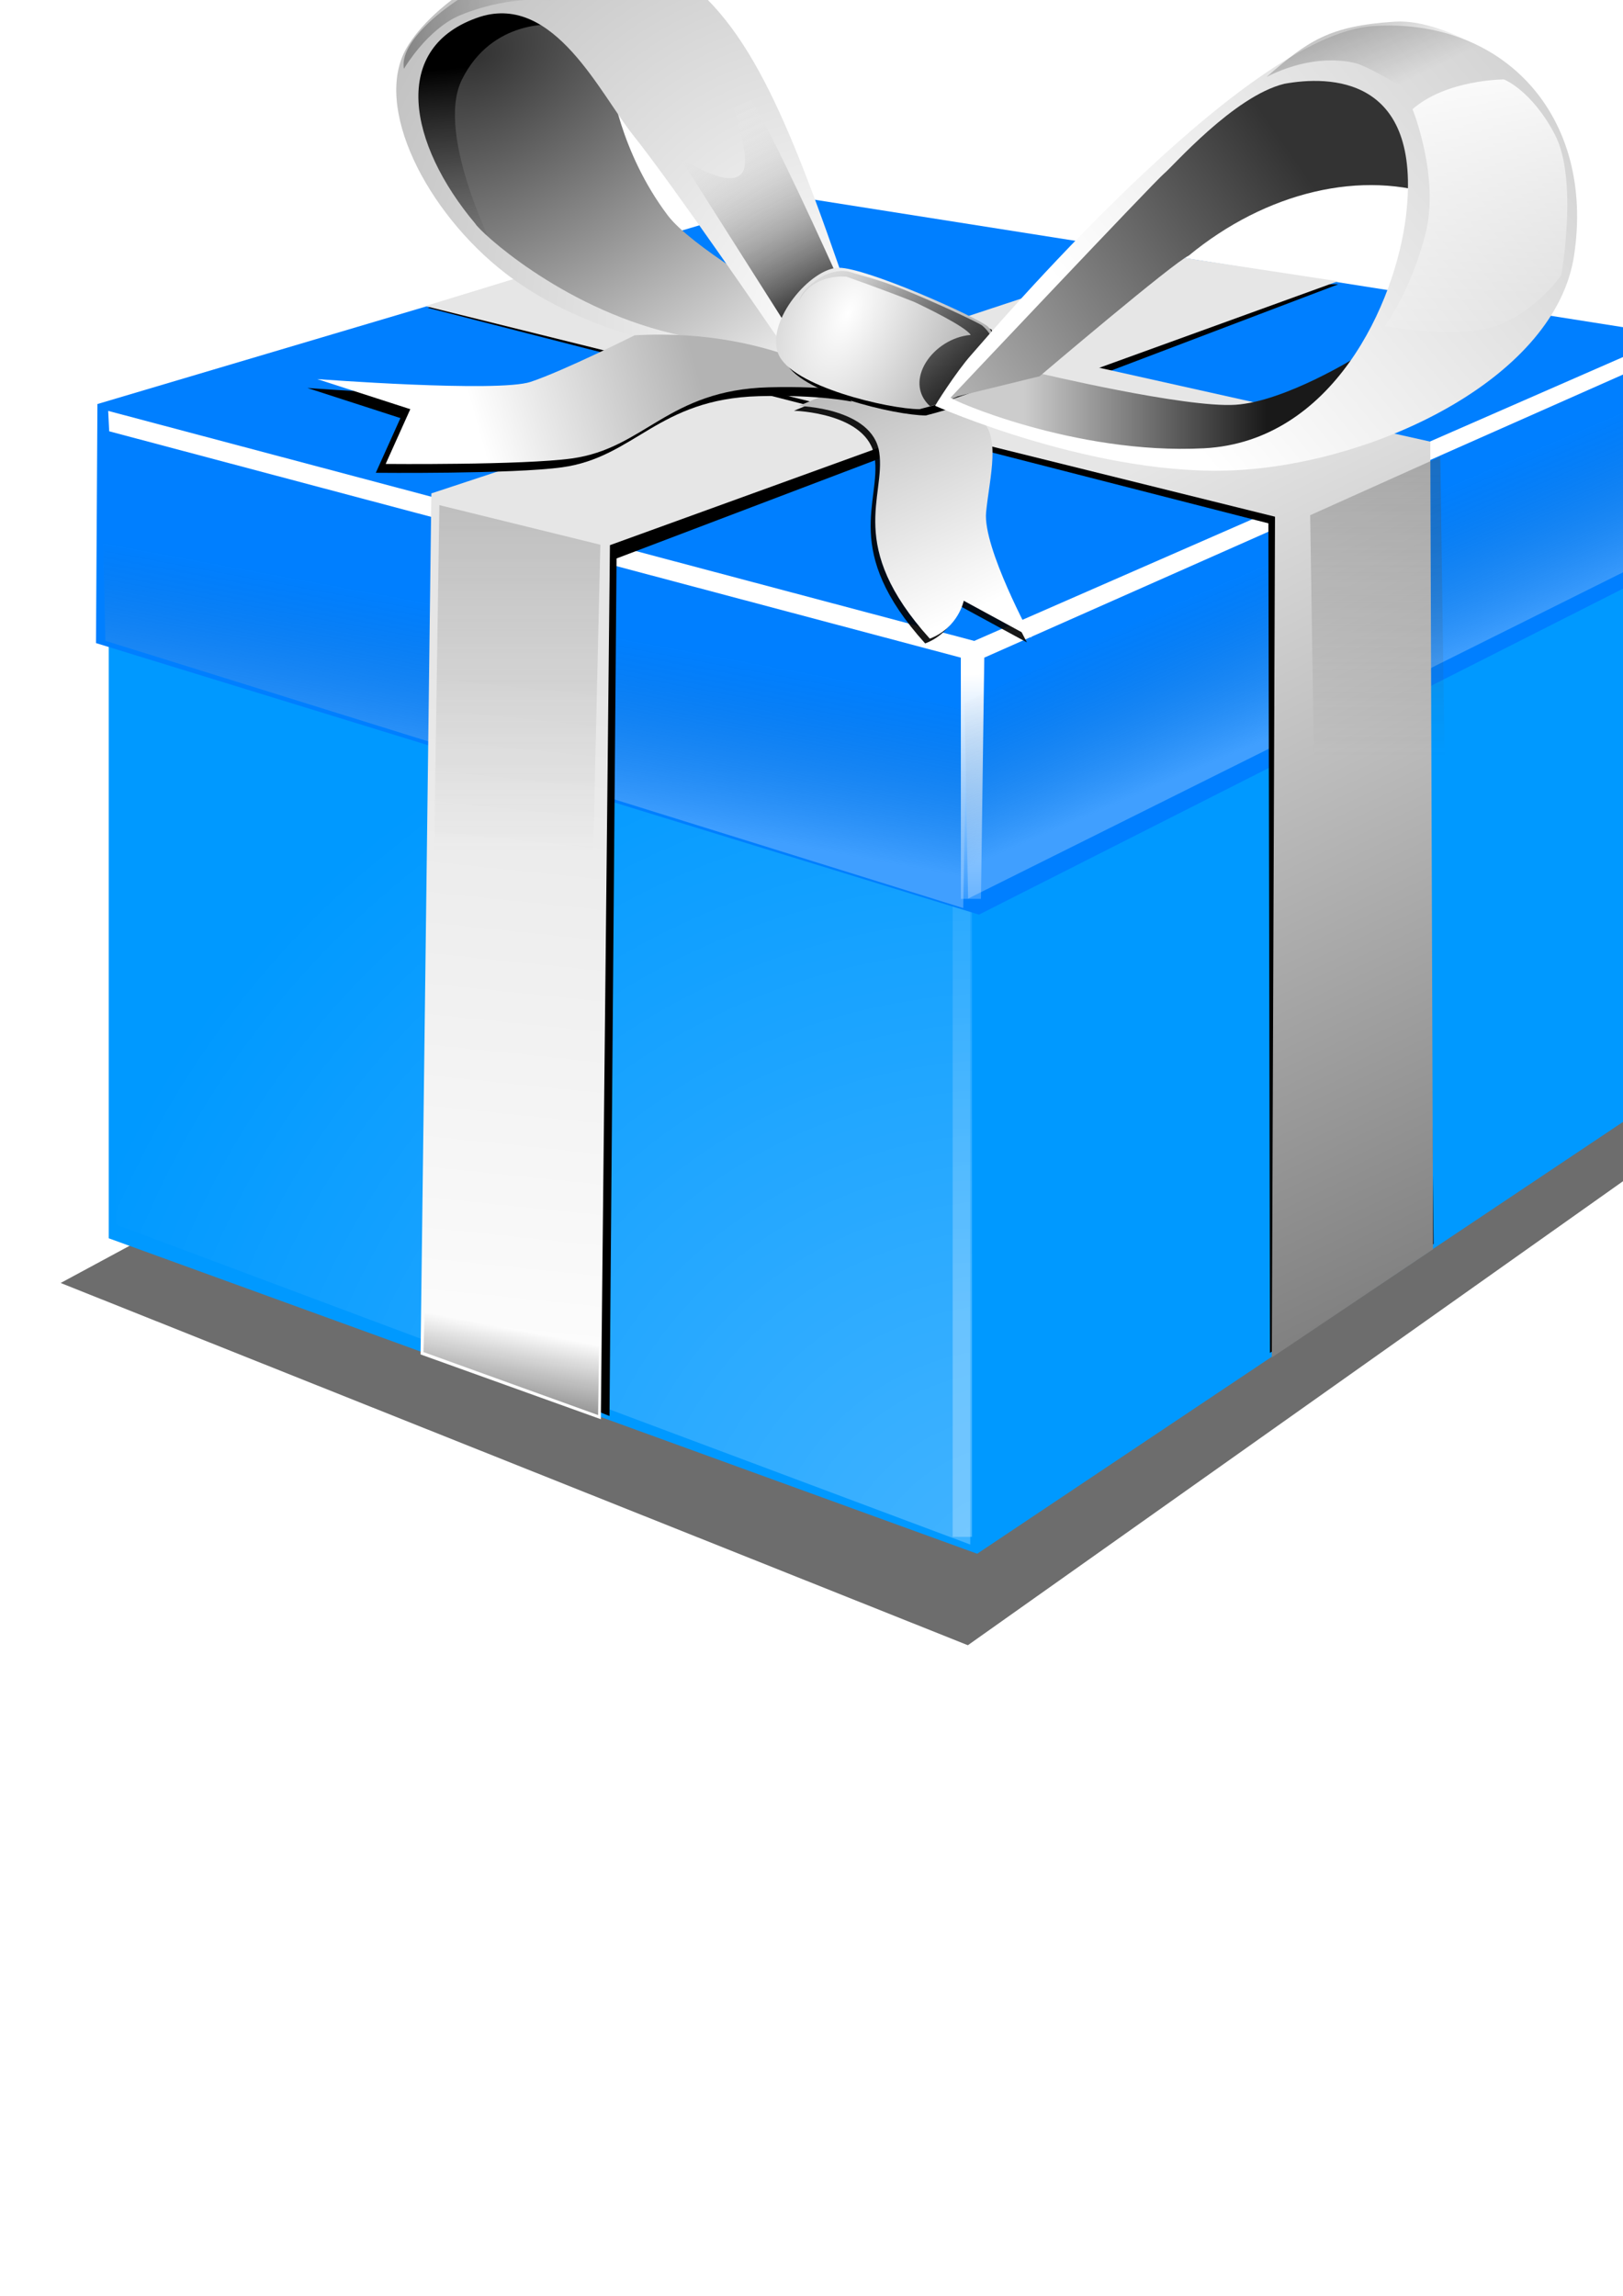 <?xml version="1.0" encoding="UTF-8" standalone="no"?>
<!-- Created with Inkscape (http://www.inkscape.org/) -->

<svg
   xmlns:dc="http://purl.org/dc/elements/1.1/"
   xmlns:cc="http://creativecommons.org/ns#"
   xmlns:rdf="http://www.w3.org/1999/02/22-rdf-syntax-ns#"
   xmlns:svg="http://www.w3.org/2000/svg"
   xmlns="http://www.w3.org/2000/svg"
   xmlns:xlink="http://www.w3.org/1999/xlink"
   xmlns:sodipodi="http://sodipodi.sourceforge.net/DTD/sodipodi-0.dtd"
   xmlns:inkscape="http://www.inkscape.org/namespaces/inkscape"
   width="210mm"
   height="297mm"
   id="svg5520"
   sodipodi:version="0.32"
   inkscape:version="0.48.2 r9819"
   sodipodi:docname="reward.svg"
   inkscape:output_extension="org.inkscape.output.svg.inkscape"
   version="1.1">
  <defs
     id="defs5522">
    <filter
       inkscape:collect="always"
       id="filter5389">
      <feGaussianBlur
         inkscape:collect="always"
         stdDeviation="0.08"
         id="feGaussianBlur5391" />
    </filter>
    <linearGradient
       inkscape:collect="always"
       id="linearGradient5293">
      <stop
         style="stop-color:#ffffff;stop-opacity:1;"
         offset="0"
         id="stop5295" />
      <stop
         style="stop-color:#ffffff;stop-opacity:0;"
         offset="1"
         id="stop5297" />
    </linearGradient>
    <linearGradient
       inkscape:collect="always"
       xlink:href="#linearGradient5293"
       id="linearGradient3217"
       gradientUnits="userSpaceOnUse"
       x1="1031.766"
       y1="164.107"
       x2="1032.419"
       y2="171.904" />
    <linearGradient
       inkscape:collect="always"
       xlink:href="#linearGradient5119"
       id="linearGradient3215"
       gradientUnits="userSpaceOnUse"
       gradientTransform="translate(22.425,0.718)"
       x1="1006.495"
       y1="161.718"
       x2="1008.224"
       y2="163.856" />
    <filter
       inkscape:collect="always"
       id="filter5115">
      <feGaussianBlur
         inkscape:collect="always"
         stdDeviation="0.07"
         id="feGaussianBlur5117" />
    </filter>
    <linearGradient
       inkscape:collect="always"
       id="linearGradient5119">
      <stop
         style="stop-color:#000000;stop-opacity:1;"
         offset="0"
         id="stop5121" />
      <stop
         style="stop-color:#000000;stop-opacity:0;"
         offset="1"
         id="stop5123" />
    </linearGradient>
    <linearGradient
       inkscape:collect="always"
       xlink:href="#linearGradient5119"
       id="linearGradient3213"
       gradientUnits="userSpaceOnUse"
       x1="1004.452"
       y1="162.966"
       x2="1008.617"
       y2="162.037" />
    <linearGradient
       id="linearGradient4807">
      <stop
         style="stop-color:#cccccc;stop-opacity:1;"
         offset="0"
         id="stop4809" />
      <stop
         style="stop-color:#ffffff;stop-opacity:1;"
         offset="1"
         id="stop4811" />
    </linearGradient>
    <linearGradient
       inkscape:collect="always"
       xlink:href="#linearGradient4807"
       id="linearGradient3211"
       gradientUnits="userSpaceOnUse"
       x1="1036.538"
       y1="164.831"
       x2="1025.098"
       y2="174.399" />
    <linearGradient
       id="linearGradient4815">
      <stop
         style="stop-color:#333333;stop-opacity:1;"
         offset="0"
         id="stop4817" />
      <stop
         style="stop-color:#cccccc;stop-opacity:1;"
         offset="1"
         id="stop4819" />
    </linearGradient>
    <linearGradient
       inkscape:collect="always"
       xlink:href="#linearGradient4815"
       id="linearGradient3209"
       gradientUnits="userSpaceOnUse"
       x1="1027.698"
       y1="166.911"
       x2="1017.09"
       y2="174.295" />
    <filter
       inkscape:collect="always"
       id="filter5073">
      <feGaussianBlur
         inkscape:collect="always"
         stdDeviation="0.053"
         id="feGaussianBlur5075" />
    </filter>
    <linearGradient
       inkscape:collect="always"
       id="linearGradient4949">
      <stop
         style="stop-color:#000000;stop-opacity:1;"
         offset="0"
         id="stop4951" />
      <stop
         style="stop-color:#000000;stop-opacity:0;"
         offset="1"
         id="stop4953" />
    </linearGradient>
    <linearGradient
       inkscape:collect="always"
       xlink:href="#linearGradient4949"
       id="linearGradient3207"
       gradientUnits="userSpaceOnUse"
       x1="1019.533"
       y1="174.218"
       x2="1015.665"
       y2="169.45" />
    <linearGradient
       id="linearGradient5397">
      <stop
         style="stop-color:#cccccc;stop-opacity:1;"
         offset="0"
         id="stop5399" />
      <stop
         style="stop-color:#191919;stop-opacity:1;"
         offset="1"
         id="stop5401" />
    </linearGradient>
    <linearGradient
       inkscape:collect="always"
       xlink:href="#linearGradient5397"
       id="linearGradient3205"
       gradientUnits="userSpaceOnUse"
       x1="1020.734"
       y1="173.066"
       x2="1027.008"
       y2="173.066" />
    <linearGradient
       id="linearGradient4801">
      <stop
         id="stop4803"
         offset="0"
         style="stop-color:#ffffff;stop-opacity:1" />
      <stop
         id="stop4805"
         offset="1"
         style="stop-color:#000000;stop-opacity:1" />
    </linearGradient>
    <radialGradient
       inkscape:collect="always"
       xlink:href="#linearGradient4801"
       id="radialGradient3203"
       gradientUnits="userSpaceOnUse"
       gradientTransform="matrix(3.54,1.639,-3.248,7.016,-1854.68,-2912.752)"
       cx="999.932"
       cy="205.931"
       fx="999.932"
       fy="205.931"
       r="2.865" />
    <filter
       inkscape:collect="always"
       id="filter4943">
      <feGaussianBlur
         inkscape:collect="always"
         stdDeviation="0.105"
         id="feGaussianBlur4945" />
    </filter>
    <linearGradient
       id="linearGradient4891">
      <stop
         style="stop-color:#333333;stop-opacity:1;"
         offset="0"
         id="stop4893" />
      <stop
         style="stop-color:#ffffff;stop-opacity:0;"
         offset="1"
         id="stop4895" />
    </linearGradient>
    <linearGradient
       inkscape:collect="always"
       xlink:href="#linearGradient4891"
       id="linearGradient3201"
       gradientUnits="userSpaceOnUse"
       x1="1015.508"
       y1="170.629"
       x2="1013.005"
       y2="165.692" />
    <filter
       inkscape:collect="always"
       id="filter4875">
      <feGaussianBlur
         inkscape:collect="always"
         stdDeviation="0.084"
         id="feGaussianBlur4877" />
    </filter>
    <linearGradient
       id="linearGradient2955">
      <stop
         style="stop-color:#b3b3b3;stop-opacity:1;"
         offset="0"
         id="stop2957" />
      <stop
         style="stop-color:#ffffff;stop-opacity:1;"
         offset="1"
         id="stop2959" />
    </linearGradient>
    <linearGradient
       inkscape:collect="always"
       xlink:href="#linearGradient2955"
       id="linearGradient3199"
       gradientUnits="userSpaceOnUse"
       x1="1012.309"
       y1="172.476"
       x2="1006.663"
       y2="174.089" />
    <linearGradient
       id="linearGradient4204">
      <stop
         style="stop-color:#ffffff;stop-opacity:1"
         offset="0"
         id="stop4206" />
      <stop
         style="stop-color:#b3b3b3;stop-opacity:1"
         offset="1"
         id="stop4208" />
    </linearGradient>
    <radialGradient
       inkscape:collect="always"
       xlink:href="#linearGradient4204"
       id="radialGradient3197"
       gradientUnits="userSpaceOnUse"
       gradientTransform="matrix(-1.82,-2.225,2.135,-1.747,2372.204,2740.573)"
       cx="990.439"
       cy="209.136"
       fx="990.439"
       fy="209.136"
       r="5.838" />
    <filter
       inkscape:collect="always"
       id="filter5203">
      <feGaussianBlur
         inkscape:collect="always"
         stdDeviation="0.149"
         id="feGaussianBlur5205" />
    </filter>
    <linearGradient
       id="linearGradient5133">
      <stop
         id="stop5135"
         offset="0"
         style="stop-color:#7f7f7f;stop-opacity:0;" />
      <stop
         id="stop5137"
         offset="1"
         style="stop-color:#000000;stop-opacity:1" />
    </linearGradient>
    <linearGradient
       inkscape:collect="always"
       xlink:href="#linearGradient5133"
       id="linearGradient3195"
       gradientUnits="userSpaceOnUse"
       x1="1006.695"
       y1="170.131"
       x2="1006.115"
       y2="164.622" />
    <filter
       inkscape:collect="always"
       id="filter4358"
       x="-0.024"
       width="1.048"
       y="-0.1"
       height="1.201">
      <feGaussianBlur
         inkscape:collect="always"
         stdDeviation="0.14"
         id="feGaussianBlur4360" />
    </filter>
    <linearGradient
       inkscape:collect="always"
       id="linearGradient4362">
      <stop
         style="stop-color:#b3b3b3;stop-opacity:1;"
         offset="0"
         id="stop4364" />
      <stop
         style="stop-color:#ffffff;stop-opacity:1"
         offset="1"
         id="stop4366" />
    </linearGradient>
    <linearGradient
       inkscape:collect="always"
       xlink:href="#linearGradient4362"
       id="linearGradient3193"
       gradientUnits="userSpaceOnUse"
       gradientTransform="translate(17.482,-35.69)"
       x1="999.142"
       y1="206.812"
       x2="1003.019"
       y2="213.361" />
    <filter
       inkscape:collect="always"
       id="filter4332">
      <feGaussianBlur
         inkscape:collect="always"
         stdDeviation="0.08"
         id="feGaussianBlur4334" />
    </filter>
    <linearGradient
       inkscape:collect="always"
       xlink:href="#linearGradient3969"
       id="linearGradient3191"
       gradientUnits="userSpaceOnUse"
       gradientTransform="translate(22.384,-0.586)"
       x1="991.102"
       y1="208.358"
       x2="991.102"
       y2="220.492" />
    <linearGradient
       inkscape:collect="always"
       id="linearGradient4015">
      <stop
         style="stop-color:#000000;stop-opacity:1;"
         offset="0"
         id="stop4017" />
      <stop
         style="stop-color:#000000;stop-opacity:0;"
         offset="1"
         id="stop4019" />
    </linearGradient>
    <linearGradient
       inkscape:collect="always"
       xlink:href="#linearGradient4015"
       id="linearGradient3189"
       gradientUnits="userSpaceOnUse"
       gradientTransform="translate(16.514,-35.636)"
       x1="990.989"
       y1="237.27"
       x2="991.806"
       y2="232.985" />
    <filter
       inkscape:collect="always"
       id="filter4009">
      <feGaussianBlur
         inkscape:collect="always"
         stdDeviation="0.151"
         id="feGaussianBlur4011" />
    </filter>
    <linearGradient
       inkscape:collect="always"
       id="linearGradient3969">
      <stop
         style="stop-color:#4d4d4d;stop-opacity:1;"
         offset="0"
         id="stop3971" />
      <stop
         style="stop-color:#4d4d4d;stop-opacity:0;"
         offset="1"
         id="stop3973" />
    </linearGradient>
    <linearGradient
       inkscape:collect="always"
       xlink:href="#linearGradient3969"
       id="linearGradient3187"
       gradientUnits="userSpaceOnUse"
       gradientTransform="translate(16.514,-35.636)"
       x1="991.102"
       y1="208.358"
       x2="991.102"
       y2="220.492" />
    <linearGradient
       id="linearGradient4823">
      <stop
         style="stop-color:#333333;stop-opacity:1;"
         offset="0"
         id="stop4825" />
      <stop
         style="stop-color:#efefef;stop-opacity:1;"
         offset="1"
         id="stop4827" />
    </linearGradient>
    <radialGradient
       inkscape:collect="always"
       xlink:href="#linearGradient4823"
       id="radialGradient3185"
       gradientUnits="userSpaceOnUse"
       gradientTransform="matrix(0.99,1.759,-2.708,1.525,456.918,-1857.217)"
       cx="1006.307"
       cy="164.892"
       fx="1006.307"
       fy="164.892"
       r="5.473" />
    <linearGradient
       id="linearGradient4304">
      <stop
         id="stop4306"
         offset="0"
         style="stop-color:#e6e6e6;stop-opacity:1" />
      <stop
         id="stop4308"
         offset="1"
         style="stop-color:#666666;stop-opacity:1" />
    </linearGradient>
    <linearGradient
       inkscape:collect="always"
       xlink:href="#linearGradient4304"
       id="linearGradient3183"
       gradientUnits="userSpaceOnUse"
       gradientTransform="translate(16.514,-35.636)"
       x1="1007.902"
       y1="210.213"
       x2="1019.981"
       y2="235.482" />
    <filter
       inkscape:collect="always"
       id="filter3954">
      <feGaussianBlur
         inkscape:collect="always"
         stdDeviation="0.146"
         id="feGaussianBlur3956" />
    </filter>
    <linearGradient
       inkscape:collect="always"
       xlink:href="#linearGradient4224"
       id="linearGradient3181"
       gradientUnits="userSpaceOnUse"
       gradientTransform="translate(30.258,-36.49)"
       x1="991.577"
       y1="219.124"
       x2="992.394"
       y2="214.703" />
    <linearGradient
       id="linearGradient3958">
      <stop
         style="stop-color:#ffffff;stop-opacity:1;"
         offset="0"
         id="stop3960" />
      <stop
         style="stop-color:#e6e6e6;stop-opacity:1"
         offset="1"
         id="stop3962" />
    </linearGradient>
    <linearGradient
       inkscape:collect="always"
       xlink:href="#linearGradient3958"
       id="linearGradient3179"
       gradientUnits="userSpaceOnUse"
       gradientTransform="translate(16.514,-35.636)"
       x1="994.01"
       y1="235.885"
       x2="996.023"
       y2="216.38" />
    <filter
       inkscape:collect="always"
       id="filter3936">
      <feGaussianBlur
         inkscape:collect="always"
         stdDeviation="0.191"
         id="feGaussianBlur3938" />
    </filter>
    <filter
       inkscape:collect="always"
       id="filter3840">
      <feGaussianBlur
         inkscape:collect="always"
         stdDeviation="0.291"
         id="feGaussianBlur3842" />
    </filter>
    <linearGradient
       inkscape:collect="always"
       xlink:href="#linearGradient3892"
       id="linearGradient3177"
       gradientUnits="userSpaceOnUse"
       gradientTransform="translate(16.514,-35.636)"
       x1="1002.809"
       y1="215.926"
       x2="1003.066"
       y2="223.377" />
    <filter
       inkscape:collect="always"
       id="filter4286">
      <feGaussianBlur
         inkscape:collect="always"
         stdDeviation="0.18"
         id="feGaussianBlur4288" />
    </filter>
    <linearGradient
       id="linearGradient4224"
       inkscape:collect="always">
      <stop
         id="stop4226"
         offset="0"
         style="stop-color:#ffffff;stop-opacity:1" />
      <stop
         id="stop4228"
         offset="1"
         style="stop-color:#4d4d4d;stop-opacity:0;" />
    </linearGradient>
    <linearGradient
       inkscape:collect="always"
       xlink:href="#linearGradient4224"
       id="linearGradient3175"
       gradientUnits="userSpaceOnUse"
       gradientTransform="translate(16.514,-35.636)"
       x1="991.577"
       y1="219.124"
       x2="992.394"
       y2="214.703" />
    <filter
       inkscape:collect="always"
       id="filter3888"
       x="-0.727"
       width="2.454"
       y="-0.024"
       height="1.049">
      <feGaussianBlur
         inkscape:collect="always"
         stdDeviation="0.157"
         id="feGaussianBlur3890" />
    </filter>
    <linearGradient
       inkscape:collect="always"
       id="linearGradient3892">
      <stop
         style="stop-color:#ffffff;stop-opacity:1;"
         offset="0"
         id="stop3894" />
      <stop
         style="stop-color:#ffffff;stop-opacity:0;"
         offset="1"
         id="stop3896" />
    </linearGradient>
    <linearGradient
       inkscape:collect="always"
       xlink:href="#linearGradient3892"
       id="linearGradient3173"
       gradientUnits="userSpaceOnUse"
       x1="1002.943"
       y1="233.494"
       x2="1002.943"
       y2="218.973" />
    <filter
       inkscape:collect="always"
       id="filter4049">
      <feGaussianBlur
         inkscape:collect="always"
         stdDeviation="0.287"
         id="feGaussianBlur4051" />
    </filter>
    <linearGradient
       inkscape:collect="always"
       id="linearGradient4025">
      <stop
         style="stop-color:#ffffff;stop-opacity:1;"
         offset="0"
         id="stop4027" />
      <stop
         style="stop-color:#ffffff;stop-opacity:0"
         offset="1"
         id="stop4029" />
    </linearGradient>
    <radialGradient
       inkscape:collect="always"
       xlink:href="#linearGradient4025"
       id="radialGradient3171"
       gradientUnits="userSpaceOnUse"
       gradientTransform="matrix(1.164,-1.975,2.046,1.206,-614.231,1863.894)"
       cx="985.762"
       cy="238.348"
       fx="985.762"
       fy="238.348"
       r="11.035" />
    <filter
       inkscape:collect="always"
       id="filter4715"
       x="-0.06"
       width="1.119"
       y="-0.133"
       height="1.266">
      <feGaussianBlur
         inkscape:collect="always"
         stdDeviation="2.386"
         id="feGaussianBlur4717" />
    </filter>
    <inkscape:perspective
       sodipodi:type="inkscape:persp3d"
       inkscape:vp_x="0 : 526.18109 : 1"
       inkscape:vp_y="0 : 1000 : 0"
       inkscape:vp_z="744.09448 : 526.18109 : 1"
       inkscape:persp3d-origin="372.04724 : 350.78739 : 1"
       id="perspective5528" />
  </defs>
  <sodipodi:namedview
     id="base"
     pagecolor="#ffffff"
     bordercolor="#666666"
     borderopacity="1.0"
     inkscape:pageopacity="0.0"
     inkscape:pageshadow="2"
     inkscape:zoom="0.35"
     inkscape:cx="-469.86803"
     inkscape:cy="520"
     inkscape:document-units="px"
     inkscape:current-layer="layer1"
     showgrid="false"
     inkscape:window-width="1680"
     inkscape:window-height="987"
     inkscape:window-x="-8"
     inkscape:window-y="-8"
     inkscape:window-maximized="1" />
  <g
     inkscape:label="Camada 1"
     inkscape:groupmode="layer"
     id="layer1">
    <g
       id="g5182"
       transform="matrix(8.789,0,0,8.789,-11259.063,-5264.149)"
       inkscape:export-filename="C:\Python27\theGabit\thegabit\website\static\tasks\images\reward.png"
       inkscape:export-xdpi="11.25"
       inkscape:export-ydpi="11.25">
      <path
         transform="matrix(0.949,0,0,0.976,67.945,16.493)"
         sodipodi:nodetypes="ccccc"
         id="path4665"
         d="M 1281.844,669.906 1335.036,690.553 1377.729,661.158 1324.538,647.51 1281.844,669.906 z"
         style="opacity:0.756;fill:#000000;fill-rule:evenodd;stroke:none;filter:url(#filter4715)"
         inkscape:connector-curvature="0" />
      <g
         transform="matrix(2.154,0,0,2.154,-860.659,248.104)"
         id="g3101">
        <g
           id="g3103">
          <path
             sodipodi:nodetypes="ccccccc"
             id="path3105"
             d="M 997.098,177.345 997.098,194.861 1019.532,203.008 1036.854,191.428 1036.854,174.787 1019.046,184.227 997.098,177.345 z"
             style="fill:#0099ff;fill-opacity:1;fill-rule:evenodd;stroke:none"
             inkscape:connector-curvature="0" />
          <path
             sodipodi:nodetypes="ccccc"
             id="path3107"
             d="M 997.283,194.506 1019.353,202.771 1019.353,185.696 997.283,178.976 997.283,194.506 z"
             style="opacity:0.525;fill:url(#radialGradient3171);fill-opacity:1;fill-rule:evenodd;stroke:none;filter:url(#filter4049)"
             inkscape:connector-curvature="0" />
          <rect
             transform="matrix(1.138,0,0,1.138,-122.155,-68.53)"
             y="222.422"
             x="1002.683"
             height="15.805"
             width="0.439"
             id="rect3109"
             style="opacity:0.522;fill:url(#linearGradient3173);fill-opacity:1;fill-rule:nonzero;stroke:none;stroke-width:0.2;marker:none;visibility:visible;display:inline;overflow:visible;filter:url(#filter3888);enable-background:accumulate" />
          <path
             sodipodi:nodetypes="ccccccc"
             id="path3111"
             d="M 1014.843,167.961 1037.331,171.506 1037.276,177.546 1019.579,186.502 996.769,179.489 996.806,173.315 1014.843,167.961 z"
             style="fill:#007fff;fill-opacity:1;fill-rule:nonzero;stroke:none;stroke-width:0.2;marker:none;visibility:visible;display:inline;overflow:visible;enable-background:accumulate"
             inkscape:connector-curvature="0" />
          <path
             sodipodi:nodetypes="ccccc"
             id="path3113"
             d="M 996.92,175.07 997.011,179.43 1019.171,186.332 1019.262,181.246 996.92,175.07 z"
             style="opacity:0.5;fill:url(#linearGradient3175);fill-opacity:1;fill-rule:evenodd;stroke:none;filter:url(#filter4286)"
             inkscape:connector-curvature="0" />
          <path
             sodipodi:nodetypes="cccccccccc"
             id="path3115"
             d="M 997.084,173.492 1019.455,179.433 1037.043,171.739 1037.021,172.196 1019.715,179.865 1019.629,186.095 1019.11,186.095 1019.109,179.865 997.11,174.019 997.084,173.492 z"
             style="fill:url(#linearGradient3177);fill-opacity:1;fill-rule:evenodd;stroke:none;filter:url(#filter3840)"
             inkscape:connector-curvature="0" />
          <path
             style="fill:#000000;fill-rule:evenodd;stroke:none;filter:url(#filter3936)"
             d="M 1023.92,170.194 1005.603,175.966 1005.355,197.579 1010.034,199.451 1010.216,177.303 1028.858,170.223 1023.92,170.194 z"
             id="path3117"
             sodipodi:nodetypes="ccccccc"
             inkscape:connector-curvature="0" />
          <path
             sodipodi:nodetypes="ccccccc"
             id="path3119"
             d="M 1024.178,169.433 1005.432,175.623 1005.153,197.861 1009.81,199.534 1010.045,176.96 1028.852,170.144 1024.178,169.433 z"
             style="fill:url(#linearGradient3179);fill-opacity:1;fill-rule:evenodd;stroke:none"
             inkscape:connector-curvature="0" />
          <path
             transform="matrix(-1,0.243,0,1,2052.212,-250.389)"
             style="opacity:0.5;fill:url(#linearGradient3181);fill-opacity:1;fill-rule:evenodd;stroke:none;filter:url(#filter4286)"
             d="M 1014.75,176.328 1015.109,180.936 1032.915,185.478 1033.006,180.392 1014.75,176.328 z"
             id="path3121"
             sodipodi:nodetypes="ccccc"
             inkscape:connector-curvature="0" />
          <path
             style="fill:#000000;fill-rule:evenodd;stroke:none;filter:url(#filter3954)"
             d="M 1005.332,170.829 1027.054,176.396 1027.095,197.821 1031.323,195.004 1031.065,174.457 1009.536,169.707 1005.332,170.829 z"
             id="path3123"
             sodipodi:nodetypes="ccccccc"
             inkscape:connector-curvature="0" />
          <path
             sodipodi:nodetypes="ccccccc"
             id="path3125"
             d="M 1005.275,170.785 1027.225,176.225 1027.142,197.94 1031.308,195.144 1031.236,174.286 1009.605,169.459 1005.275,170.785 z"
             style="fill:url(#linearGradient3183);fill-opacity:1;fill-rule:evenodd;stroke:none"
             inkscape:connector-curvature="0" />
          <path
             sodipodi:nodetypes="csccssssscc"
             id="path3127"
             d="M 1010.07,164.985 C 1010.07,164.985 1010.288,166.787 1011.541,168.446 1012.135,169.233 1014.439,170.565 1014.439,170.565 L 1015.694,172.079 C 1015.694,172.079 1014.396,172.512 1013.747,172.425 1013.098,172.339 1009.88,171.405 1008.668,170.713 1007.457,170.021 1005.294,167.581 1005.164,167.019 1005.035,166.457 1004.437,164.994 1004.956,164.043 1005.475,163.091 1006.48,162.649 1006.783,162.606 1007.086,162.563 1009.941,164.034 1009.941,164.034 L 1010.07,164.985 z"
             style="fill:url(#radialGradient3185);fill-opacity:1;fill-rule:evenodd;stroke:none"
             inkscape:connector-curvature="0" />
          <path
             sodipodi:nodetypes="ccccc"
             id="path3129"
             d="M 1005.639,175.926 1009.798,176.949 1009.525,188.537 1005.503,184.992 1005.639,175.926 z"
             style="opacity:0.591;fill:url(#linearGradient3187);fill-opacity:1;fill-rule:evenodd;stroke:none;filter:url(#filter4009)"
             inkscape:connector-curvature="0" />
          <path
             sodipodi:nodetypes="ccccc"
             id="path3131"
             d="M 1005.304,195.272 1005.229,197.799 1009.74,199.427 1009.777,196.638 1005.304,195.272 z"
             style="fill:url(#linearGradient3189);fill-opacity:1;fill-rule:evenodd;stroke:none"
             inkscape:connector-curvature="0" />
          <path
             transform="matrix(-0.828,0,0,0.828,1869.023,0.32)"
             style="opacity:0.674;fill:url(#linearGradient3191);fill-opacity:1;fill-rule:evenodd;stroke:none;filter:url(#filter4009)"
             d="M 1011.509,210.576 1015.567,212.399 1015.395,223.587 1011.373,220.042 1011.509,210.576 z"
             id="path3133"
             sodipodi:nodetypes="ccccc"
             inkscape:connector-curvature="0" />
          <g
             transform="matrix(0.995,0.097,-0.097,0.995,21.678,-97.313)"
             id="g3135">
            <path
               sodipodi:nodetypes="cscccsscc"
               id="path3137"
               d="M 1014.997,173.213 C 1014.997,173.213 1016.905,173.072 1017.188,174.202 1017.471,175.333 1016.552,176.676 1018.955,178.867 1019.662,178.514 1019.732,177.807 1019.732,177.807 L 1021.57,178.585 C 1021.57,178.585 1020.086,176.394 1020.086,175.475 1020.086,174.556 1020.298,173.425 1019.662,173.072 1019.025,172.718 1015.916,172.718 1015.916,172.718 L 1014.997,173.213 z"
               style="opacity:0.953;fill:#000000;fill-opacity:1;fill-rule:evenodd;stroke:none;filter:url(#filter4332)"
               inkscape:connector-curvature="0" />
            <path
               style="fill:url(#linearGradient3193);fill-opacity:1;fill-rule:evenodd;stroke:none"
               d="M 1015.104,173.078 C 1015.104,173.078 1017.013,172.937 1017.295,174.068 1017.578,175.198 1016.659,176.541 1019.062,178.732 1019.769,178.379 1019.84,177.672 1019.84,177.672 L 1021.678,178.45 C 1021.678,178.45 1020.193,176.259 1020.193,175.34 1020.193,174.421 1020.405,173.29 1019.769,172.937 1019.133,172.583 1016.023,172.583 1016.023,172.583 L 1015.104,173.078 z"
               id="path3139"
               sodipodi:nodetypes="cscccsscc"
               inkscape:connector-curvature="0" />
          </g>
          <path
             style="fill:#000000;fill-opacity:1;fill-rule:evenodd;stroke:none;filter:url(#filter4358)"
             d="M 1010.429,171.769 C 1010.429,171.769 1008.591,172.688 1007.743,172.971 1006.895,173.254 1002.23,172.9 1002.23,172.9 L 1004.633,173.678 1003.997,175.091 C 1003.997,175.091 1007.521,175.126 1008.803,174.95 1010.695,174.691 1011.277,173.183 1013.892,173.112 1015.461,173.07 1016.295,173.254 1016.295,173.254 1016.295,173.254 1014.175,171.557 1010.429,171.769 z"
             id="path3141"
             sodipodi:nodetypes="cscccsscc"
             inkscape:connector-curvature="0" />
          <path
             sodipodi:nodetypes="cssscsc"
             id="path3143"
             d="M 1008.581,163.52 C 1008.581,163.52 1007.48,162.891 1007.06,162.891 1006.64,162.891 1005.119,163.468 1004.961,164.255 1004.804,165.042 1004.594,166.668 1005.329,167.612 1006.063,168.557 1007.165,169.554 1007.165,169.554 1007.165,169.554 1005.502,166.388 1006.221,164.937 1007.008,163.346 1008.634,163.52 1008.581,163.52 z"
             style="fill:url(#linearGradient3195);fill-opacity:1;fill-rule:evenodd;stroke:none;filter:url(#filter5203)"
             inkscape:connector-curvature="0" />
          <path
             sodipodi:nodetypes="csssssccsccscc"
             id="path3145"
             d="M 1009.327,161.52 C 1007.445,161.652 1005.457,162.978 1004.795,164.114 1003.914,165.629 1005.303,168.359 1007.344,169.937 1010.141,172.099 1014.327,172.18 1014.327,172.18 1014.327,172.114 1017.061,172.935 1015.952,169.739 1014.36,165.15 1013.284,162.909 1011.139,161.833 1010.59,161.557 1009.954,161.476 1009.327,161.52 z M 1006.695,163.312 C 1008.604,162.717 1009.796,165.31 1010.639,166.364 1011.677,167.662 1014.295,171.489 1014.295,171.489 L 1014.827,172.177 C 1014.827,172.177 1014.537,172.181 1011.639,171.489 1008.741,170.797 1006.657,168.833 1006.57,168.66 1004.844,166.611 1004.335,164.081 1006.695,163.312 z"
             style="fill:url(#radialGradient3197);fill-opacity:1;fill-rule:evenodd;stroke:none"
             inkscape:connector-curvature="0" />
          <path
             sodipodi:nodetypes="cscccsscc"
             id="path3147"
             d="M 1010.683,171.54 C 1010.683,171.54 1008.846,172.459 1007.998,172.742 1007.149,173.024 1002.485,172.671 1002.485,172.671 L 1004.888,173.448 1004.252,174.862 C 1004.252,174.862 1007.775,174.896 1009.058,174.721 1010.95,174.461 1011.532,172.954 1014.147,172.883 1015.716,172.841 1016.55,173.024 1016.55,173.024 1016.55,173.024 1014.429,171.328 1010.683,171.54 z"
             style="fill:url(#linearGradient3199);fill-opacity:1;fill-rule:evenodd;stroke:none"
             inkscape:connector-curvature="0" />
          <path
             style="fill:#000000;fill-opacity:1;fill-rule:evenodd;stroke:none;filter:url(#filter4875)"
             d="M 1019.903,171.392 C 1019.903,171.392 1016.837,169.957 1016.12,169.957 1015.403,169.957 1014.228,171.327 1014.554,172.175 1014.881,173.023 1017.425,173.61 1018.207,173.61 1018.904,173.431 1019.538,173.21 1020.229,172.892 1020.229,172.436 1019.903,171.392 1019.903,171.392 z"
             id="path3149"
             sodipodi:nodetypes="cssccc"
             inkscape:connector-curvature="0" />
          <path
             id="path3151"
             d="M 1011.892,167.013 1014.673,171.394 1016.064,170.351 C 1016.064,170.351 1014.673,167.221 1013.909,165.831 1013.144,164.44 1012.587,163.814 1012.587,163.814 1012.587,163.814 1013.77,166.735 1013.491,167.291 1013.213,167.847 1012.031,167.013 1011.892,167.013 z"
             style="fill:url(#linearGradient3201);fill-opacity:1;fill-rule:evenodd;stroke:none;filter:url(#filter4943)"
             inkscape:connector-curvature="0" />
          <path
             sodipodi:nodetypes="cssccc"
             id="path3153"
             d="M 1019.809,171.315 C 1019.5,171.054 1016.675,169.795 1015.958,169.795 1015.24,169.795 1014.066,171.165 1014.392,172.013 1014.718,172.861 1017.262,173.448 1018.045,173.448 1018.742,173.269 1019.376,173.048 1020.067,172.73 1020.067,172.274 1020.203,171.763 1019.809,171.315 z"
             style="fill:url(#radialGradient3203);fill-opacity:1;fill-rule:evenodd;stroke:none"
             inkscape:connector-curvature="0" />
          <path
             sodipodi:nodetypes="cssscsccc"
             id="path3155"
             d="M 1018.635,173.42 C 1018.635,173.42 1020.882,174.244 1022.266,174.46 1023.65,174.676 1026.464,175.15 1027.157,174.891 1027.849,174.631 1031.612,173.853 1032.131,173.031 1032.65,172.209 1029.363,172.079 1029.363,172.079 1029.363,172.079 1027.503,173.247 1026.205,173.334 1024.907,173.42 1021.101,172.512 1021.101,172.512 L 1018.678,173.161 1018.635,173.42 z"
             style="fill:url(#linearGradient3205);fill-opacity:1;fill-rule:evenodd;stroke:none"
             inkscape:connector-curvature="0" />
          <path
             sodipodi:nodetypes="csscccccccc"
             id="path3157"
             d="M 1015.614,169.976 C 1015.614,169.976 1015.962,169.813 1016.259,169.908 1016.683,170.044 1017.023,170.095 1017.938,170.485 1018.926,170.906 1019.592,171.236 1019.66,171.287 1020.218,171.766 1019.838,172.274 1019.856,172.827 1019.516,172.996 1018.464,173.336 1018.312,173.37 1017.605,172.718 1018.394,171.613 1019.364,171.53 1019.235,171.315 1018.158,170.795 1017.903,170.677 1017.075,170.347 1016.157,170.027 1016.157,170.027 1016.157,170.027 1015.309,169.922 1014.935,170.638 1015.02,170.281 1015.648,169.942 1015.614,169.976 z"
             style="fill:url(#linearGradient3207);fill-opacity:1;fill-rule:evenodd;stroke:none;filter:url(#filter5073)"
             inkscape:connector-curvature="0" />
          <g
             id="g3159">
            <path
               style="fill:url(#linearGradient3209);fill-opacity:1;fill-rule:evenodd;stroke:none"
               d="M 1019.024,173.117 1021.144,172.598 C 1021.144,172.598 1024.604,169.657 1024.994,169.484 1026.987,167.84 1029.476,167.233 1031.525,167.97 1031.525,167.97 1031.309,165.331 1030.617,164.985 1029.925,164.639 1028.022,164.38 1028.022,164.38 1028.022,164.38 1025.447,166.106 1025.144,166.409 1024.842,166.712 1020.438,171.04 1020.438,171.04 L 1019.061,172.659 1018.785,173.224 1019.024,173.117 z"
               id="path3161"
               sodipodi:nodetypes="ccccscscccc"
               inkscape:connector-curvature="0" />
            <path
               style="fill:url(#linearGradient3211);fill-opacity:1;fill-rule:evenodd;stroke:none"
               d="M 1029.764,163.552 C 1026.39,163.768 1019.772,171.608 1019.383,172.04 1018.994,172.473 1018.405,173.406 1018.448,173.362 1018.448,173.362 1022.662,175.237 1026.295,175.02 1029.929,174.804 1034.475,172.61 1034.95,169.481 1035.496,165.884 1033.138,163.335 1029.764,163.552 z M 1027.466,165.044 C 1028.606,164.836 1031.045,164.818 1030.608,168.458 1030.337,170.711 1028.72,174.285 1025.389,174.458 1022.058,174.631 1018.803,173.19 1018.846,173.147 1018.846,173.147 1024.142,167.537 1024.358,167.364 1024.574,167.191 1026.162,165.362 1027.466,165.044 z"
               id="path3163"
               sodipodi:nodetypes="cscssccssssc"
               inkscape:connector-curvature="0" />
          </g>
          <path
             sodipodi:nodetypes="cscccc"
             id="path3165"
             d="M 1004.723,164.656 C 1004.575,163.845 1006.19,162.65 1007.554,162.126 1008.918,161.601 1010.62,161.769 1010.62,161.769 1010.62,161.769 1009.125,162.44 1008.506,162.893 1007.26,162.766 1006.117,163.3 1006.117,163.3 1006.117,163.3 1005.398,163.578 1004.723,164.656 z"
             style="opacity:0.558;fill:url(#linearGradient3213);fill-opacity:1;fill-rule:evenodd;stroke:none;filter:url(#filter5115)"
             inkscape:connector-curvature="0" />
          <path
             inkscape:transform-center-y="-0.94061226"
             transform="matrix(0.975,0.223,-0.223,0.975,62.78,-225.493)"
             style="opacity:0.558;fill:url(#linearGradient3215);fill-opacity:1;fill-rule:evenodd;stroke:none;filter:url(#filter5115)"
             d="M 1026.807,165.52 C 1027.64,164.382 1028.079,163.876 1029.724,163.389 1031.126,162.974 1033.476,164.058 1033.476,164.058 1033.476,164.058 1032.184,165.433 1031.565,165.886 1030.882,164.952 1029.066,164.668 1029.066,164.668 1029.066,164.668 1028.011,164.525 1026.807,165.52 z"
             id="path3167"
             sodipodi:nodetypes="cscccc"
             inkscape:connector-curvature="0" />
          <path
             id="path3169"
             d="M 1030.777,165.7 C 1030.777,165.7 1031.491,167.457 1031.107,168.939 1030.722,170.422 1030.063,171.3 1030.063,171.3 1030.063,171.3 1032.095,171.684 1033.083,171.245 1034.072,170.806 1034.621,169.982 1034.621,169.982 1034.621,169.982 1035.06,167.511 1034.456,166.358 1033.852,165.205 1033.138,164.931 1033.138,164.931 1033.138,164.931 1031.656,164.931 1030.777,165.7 z"
             style="fill:url(#linearGradient3217);fill-opacity:1;fill-rule:evenodd;stroke:none;filter:url(#filter5389)"
             inkscape:connector-curvature="0" />
        </g>
      </g>
    </g>
    <rect
       style="fill:none;stroke:none"
       id="rect3387"
       width="1024"
       height="1024"
       x="-84.107"
       y="-99.845"
       inkscape:export-filename="C:\Python27\theGabit\thegabit\website\static\tasks\images\reward.png"
       inkscape:export-xdpi="11.25"
       inkscape:export-ydpi="11.25" />
  </g>
</svg>
